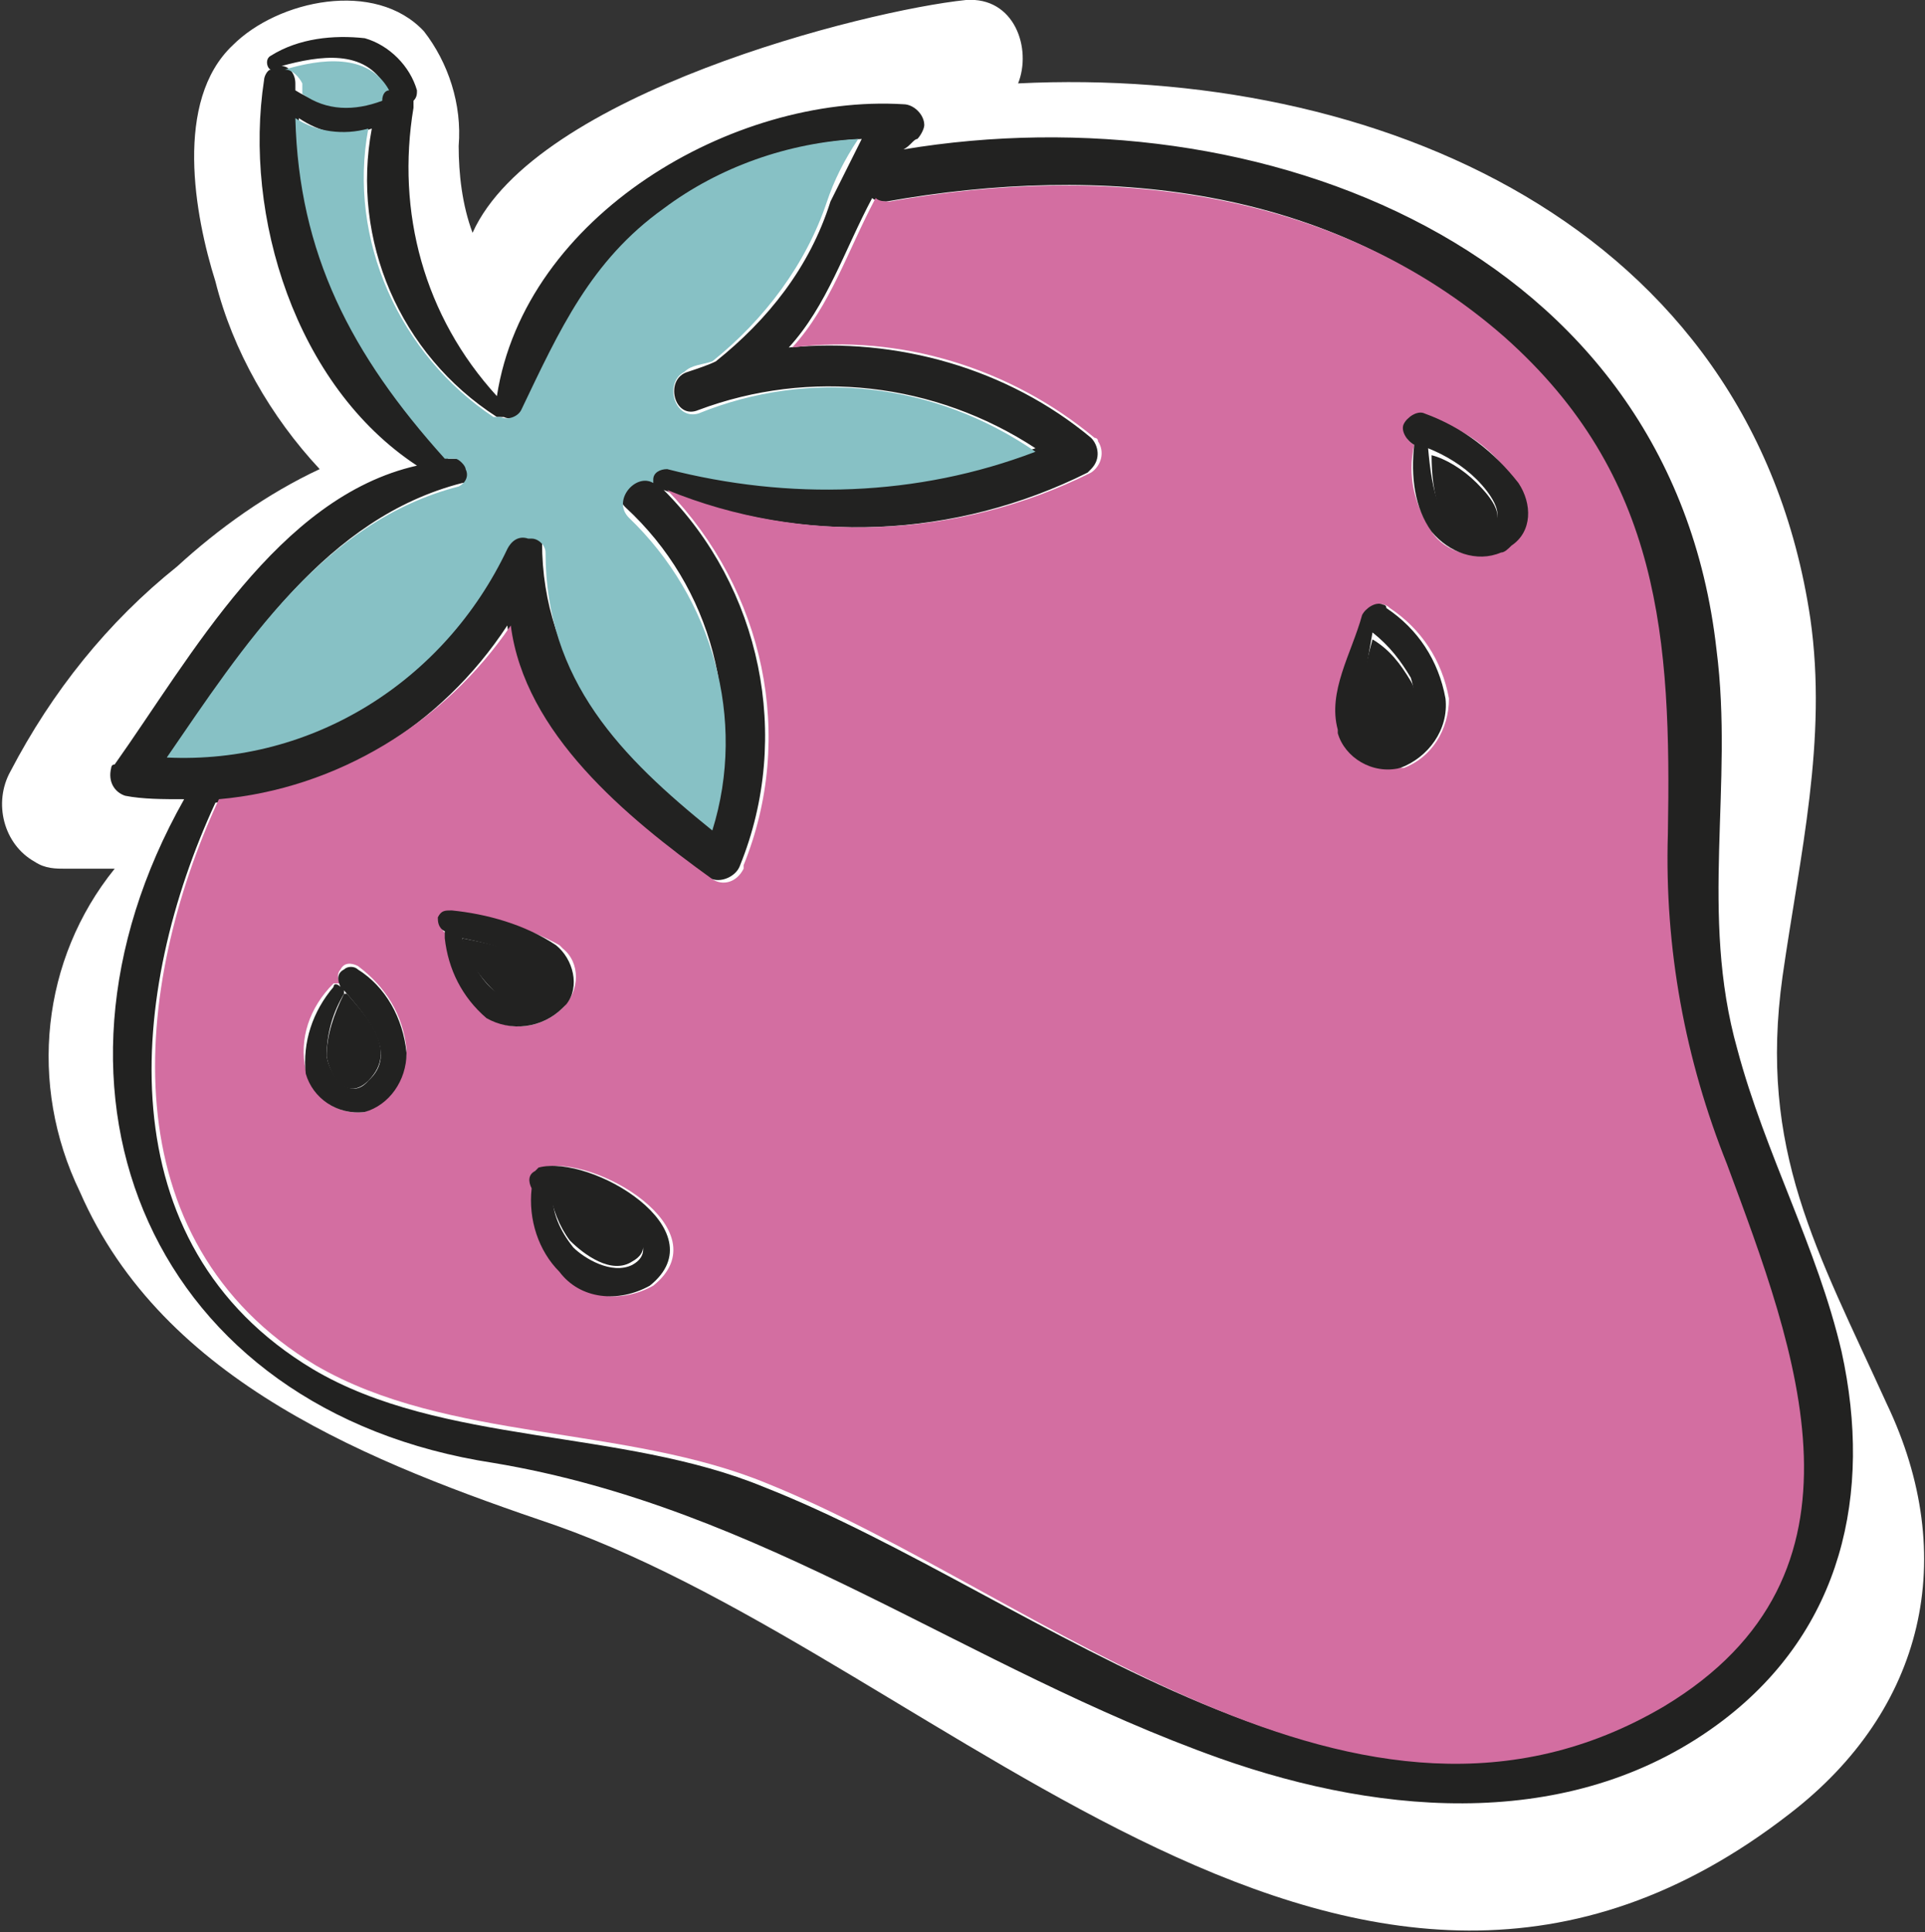 <?xml version="1.0" encoding="utf-8"?>
<!-- Generator: Adobe Illustrator 23.0.1, SVG Export Plug-In . SVG Version: 6.00 Build 0)  -->
<svg version="1.1" id="Camada_1" xmlns="http://www.w3.org/2000/svg" xmlns:xlink="http://www.w3.org/1999/xlink" x="0px" y="0px"
	 viewBox="0 0 55.4 55.6" style="enable-background:new 0 0 55.4 55.6;" xml:space="preserve">
<rect x="0" y="0" width="55.4" height="55.6" fill="#333333" stroke="none"/>
<style type="text/css">
	.st0{fill:#FFFFFF;}
	.st1{fill:#222221;}
	.st2{fill:#D36EA1;}
	.st3{fill:#87C1C5;}
</style>
<title>Ativo 6</title>
<g>
	<g id="OBJECTS">
		<path class="st0" d="M54.3,40.4c-2-4.4-3.7-7.3-3-12.3c0.5-3.5,1.3-6.8,0.8-10.3C50.4,6.4,39.5,1.9,29.3,2.4
			c0.4-1-0.1-2.5-1.5-2.4c-2.9,0.3-12.4,2.7-14.2,6.7c-0.3-0.8-0.4-1.7-0.4-2.5c0.1-1.2-0.3-2.4-1-3.3C10.8-0.6,8,0,6.7,1.3
			C5,2.9,5.6,6.2,6.2,8.1c0.5,2,1.6,3.9,3,5.4c-1.5,0.7-2.9,1.7-4.1,2.8c-2,1.6-3.6,3.6-4.8,5.9c-0.5,0.9-0.2,2.1,0.7,2.6
			c0.3,0.2,0.6,0.2,0.9,0.2c0.4,0,0.9,0,1.4,0c-2.1,2.6-2.5,6.2-1,9.3c2.4,5.5,8.4,7.8,13.7,9.6c11.3,4,23,18,35.5,8.3
			C55.4,49.2,56.4,44.8,54.3,40.4z"/>
		<path class="st1" d="M53,38.9c0.9,4.1,0,8-3.4,10.6c-4.2,3.2-9.7,2.8-14.5,1.1c-7.3-2.6-13.1-7.2-20.9-8.5
			C4.4,40.6,0.5,31.5,5.3,23c-0.6,0-1.2,0-1.7-0.1c-0.3-0.1-0.5-0.4-0.4-0.8c0,0,0-0.1,0.1-0.1c2.2-3.1,4.7-7.7,8.7-8.6
			C8.5,11.1,7,6.2,7.6,2.3C7.6,2.2,7.7,2,7.8,2C7.7,2,7.6,1.7,7.8,1.6C8.6,1.1,9.6,1,10.5,1.1c0.7,0.2,1.3,0.8,1.5,1.5
			c0,0.1,0,0.2-0.1,0.3c0,0,0,0.1,0,0.2c-0.5,3,0.3,6,2.4,8.3c0.8-5.2,6.8-8.7,11.7-8.4c0.3,0,0.6,0.3,0.6,0.6
			c0,0.1-0.1,0.3-0.2,0.4C26.3,4,26.2,4.2,26,4.3c10.2-1.7,22.1,2.8,23.4,14.4c0.5,3.9-0.5,7.6,0.6,11.5
			C50.8,33.2,52.3,35.9,53,38.9z M47.8,49.1c6.4-3.8,3.8-10.2,1.8-15.6c-1.2-3-1.8-6.3-1.7-9.5c0.1-5.6-0.3-10.3-4.7-14.3
			c-4.9-4.4-11.5-5-17.7-3.9c-0.1,0-0.3,0-0.4-0.1c-0.8,1.5-1.3,3.1-2.4,4.3c3.1-0.3,6.3,0.6,8.7,2.6c0.2,0.2,0.3,0.6,0,0.9
			c0,0-0.1,0.1-0.1,0.1c-3.8,1.9-8.2,2.1-12.2,0.5c2.8,2.8,3.7,7.1,2.2,10.8c-0.1,0.3-0.5,0.5-0.8,0.4c0,0-0.1,0-0.1,0
			c-2.5-1.8-5.4-4.2-5.8-7.3c-1.9,2.9-5,4.8-8.4,5.1c-2.5,5.4-3.2,12.7,2.8,16.3c3.7,2.2,8.9,1.7,13,3.4
			C29.9,45.9,39.1,54.2,47.8,49.1z M29.8,12.9c-2.9-1.9-6.5-2.3-9.7-1.1c-0.7,0.3-1-0.9-0.3-1.1c0.3-0.1,0.6-0.2,0.8-0.3
			c1.5-1.2,2.7-2.7,3.3-4.6c0.3-0.6,0.6-1.2,0.9-1.8c-2,0.1-4,0.8-5.6,2c-2.1,1.5-3,3.6-4.1,5.8c-0.1,0.2-0.4,0.3-0.6,0.2
			c-0.1,0-0.2,0-0.2,0c-2.8-1.8-4.2-5.1-3.6-8.3C9.9,4,9.2,3.8,8.6,3.4c0.1,4,1.6,6.8,4.3,9.8h0.3c0.2,0,0.4,0.2,0.4,0.4
			c0,0.2-0.1,0.3-0.3,0.3c-3.9,1-6.2,4.6-8.4,7.8c4.2,0.1,8-2.3,9.6-6.1c0.1-0.2,0.3-0.4,0.6-0.3c0.2-0.1,0.4,0,0.5,0.2
			c0,0,0,0.1,0,0.1c0,3.6,2.2,5.9,4.8,8c1-3.2,0.1-6.7-2.4-9c-0.5-0.5,0.1-1.2,0.7-1c0-0.2,0.2-0.4,0.4-0.4c0,0,0,0,0.1,0
			C22.7,14.3,26.4,14.1,29.8,12.9z M10.9,2.8c0-0.1,0.1-0.2,0.2-0.3c-0.6-1.1-1.9-0.9-3-0.6c0.2,0,0.4,0.2,0.4,0.5v0.2
			C9.3,3.1,10.2,3.2,10.9,2.8L10.9,2.8z"/>
		<path class="st2" d="M49.7,33.5c2,5.4,4.5,11.8-1.8,15.6c-8.8,5.2-17.9-3.2-25.8-6.4c-4.1-1.7-9.2-1.2-13-3.4
			c-6-3.6-5.3-10.9-2.8-16.3c3.4-0.3,6.5-2.2,8.4-5c0.4,3.1,3.3,5.5,5.8,7.3c0.3,0.2,0.7,0.1,0.9-0.3c0,0,0-0.1,0-0.1
			c1.5-3.7,0.6-7.9-2.2-10.8c3.9,1.6,8.4,1.4,12.2-0.5c0.3-0.2,0.4-0.6,0.2-0.9c0-0.1-0.1-0.1-0.1-0.1c-2.4-2-5.6-3-8.7-2.6
			c1.1-1.2,1.6-2.8,2.4-4.3c0.1,0.1,0.3,0.1,0.4,0.1c6.2-1.1,12.8-0.4,17.7,3.9c4.5,4,4.8,8.7,4.7,14.3
			C47.9,27.3,48.5,30.5,49.7,33.5z M43.1,15.9c0.7-0.3,1-1,0.7-1.7c0-0.1-0.1-0.2-0.2-0.3C43,12.9,42.1,12.3,41,12
			c-0.2-0.1-0.5,0.1-0.5,0.3c-0.1,0.2,0,0.4,0.2,0.5c-0.2,0.9,0,1.7,0.5,2.5C41.6,15.9,42.4,16.1,43.1,15.9z M40.4,22.1
			c0.8-0.3,1.3-1.1,1.3-2c-0.2-1.1-0.8-2-1.7-2.6c-0.2-0.2-0.5-0.1-0.6,0c0,0-0.1,0.1-0.1,0.1l0,0c-0.2,1.1-1,2.1-0.7,3.3
			c0.1,0.8,0.9,1.3,1.7,1.2C40.3,22.1,40.3,22.1,40.4,22.1z M18.8,37c2-1.6-1.7-3.8-3.2-3.4c-0.2,0.1-0.3,0.3-0.2,0.5
			c0,0,0,0.1,0.1,0.1c-0.1,0.9,0.2,1.8,0.8,2.4C16.8,37.4,17.9,37.5,18.8,37z M16.2,29c0.5-0.5,0.5-1.3,0-1.7c0,0-0.1-0.1-0.1-0.1
			c-0.9-0.5-1.9-0.8-3-0.9c-0.2-0.1-0.3,0-0.4,0.2c0,0.2,0,0.3,0.2,0.4c0,0.1,0,0.1,0,0.2c0.1,0.9,0.5,1.7,1.2,2.2
			C14.7,29.7,15.6,29.6,16.2,29z M10.5,32c0.7-0.3,1.2-1,1.2-1.8c-0.1-1-0.6-1.8-1.4-2.4c-0.2-0.1-0.4-0.1-0.5,0.1
			c-0.1,0.1-0.1,0.3,0,0.4l0,0c-0.1,0-0.1,0-0.2,0c-0.7,0.7-1,1.6-0.8,2.5C9,31.6,9.7,32.1,10.5,32z"/>
		<path class="st1" d="M43.7,13.9c0.4,0.6,0.4,1.4-0.2,1.8c-0.1,0.1-0.2,0.2-0.3,0.2c-0.7,0.3-1.5,0-2-0.6c-0.5-0.7-0.6-1.6-0.5-2.5
			c-0.2-0.1-0.4-0.4-0.3-0.6s0.4-0.4,0.6-0.3l0,0C42.1,12.3,43,13,43.7,13.9z M42.7,15.2c0.8-0.2,0.2-1-0.2-1.4
			c-0.4-0.4-0.9-0.7-1.4-0.9C41.2,14,41.4,15.6,42.7,15.2L42.7,15.2z"/>
		<path class="st1" d="M42.5,13.9c0.4,0.4,1,1.1,0.2,1.4c-1.3,0.4-1.5-1.2-1.5-2.2C41.6,13.2,42.1,13.5,42.5,13.9z"/>
		<path class="st1" d="M41.6,20.1c0.1,0.9-0.5,1.7-1.3,2c-0.8,0.2-1.6-0.3-1.8-1c0,0,0-0.1,0-0.1c-0.3-1.1,0.4-2.2,0.7-3.3l0,0
			c0.1-0.2,0.4-0.4,0.6-0.3c0,0,0.1,0,0.1,0.1C40.8,18.1,41.4,19,41.6,20.1z M40,21.3c0.8-0.1,0.8-1.2,0.6-1.8
			c-0.3-0.5-0.6-0.9-1.1-1.3C39.3,19.4,38.8,21.5,40,21.3z"/>
		<path class="st1" d="M40.6,19.6c0.3,0.5,0.2,1.6-0.6,1.8c-1.3,0.2-0.8-1.9-0.5-3C40,18.7,40.3,19.1,40.6,19.6z"/>
		<path class="st3" d="M20.1,11.9c3.2-1.3,6.8-0.9,9.7,1.1c-3.4,1.3-7.1,1.4-10.6,0.5c-0.2,0-0.4,0.1-0.4,0.3c0,0,0,0,0,0.1
			c-0.5-0.3-1.2,0.5-0.7,1c2.4,2.3,3.4,5.8,2.4,9c-2.6-2.1-4.8-4.3-4.8-8c0-0.2-0.2-0.4-0.4-0.4c0,0-0.1,0-0.1,0
			c-0.3-0.1-0.5,0.1-0.6,0.3C12.8,19.6,9,22,4.8,21.8C7,18.6,9.3,15,13.2,14c0.2-0.1,0.3-0.3,0.2-0.5c0-0.1-0.2-0.3-0.3-0.3h-0.3
			c-2.7-3-4.2-5.9-4.3-9.8c0.6,0.4,1.4,0.5,2.1,0.3c-0.6,3.2,0.9,6.5,3.6,8.3c0.1,0,0.2,0,0.2,0c0.2,0.1,0.5,0,0.6-0.2
			c1.1-2.3,2-4.3,4.1-5.8c1.6-1.2,3.6-1.9,5.6-2c-0.4,0.6-0.7,1.2-0.9,1.8c-0.6,1.8-1.8,3.4-3.3,4.6c-0.3,0.1-0.6,0.1-0.8,0.3
			C19.1,11,19.4,12.1,20.1,11.9z"/>
		<path class="st1" d="M15.5,33.6c1.5-0.4,5.2,1.8,3.2,3.4c-0.9,0.5-2,0.4-2.6-0.4c-0.6-0.6-0.9-1.5-0.8-2.4
			c-0.1-0.2-0.1-0.4,0.1-0.5C15.5,33.6,15.5,33.6,15.5,33.6z M18.2,36.4c0.9-0.5-0.4-1.5-0.9-1.7c-0.4-0.2-0.9-0.3-1.4-0.3
			c0,0.5,0.2,1,0.6,1.5C16.8,36.2,17.6,36.7,18.2,36.4z"/>
		<path class="st1" d="M17.3,34.6c0.5,0.3,1.8,1.2,0.9,1.7c-0.6,0.4-1.4-0.2-1.8-0.6c-0.3-0.4-0.5-0.9-0.6-1.5
			C16.3,34.3,16.8,34.4,17.3,34.6z"/>
		<path class="st1" d="M16,27.2c0.5,0.4,0.7,1.2,0.3,1.7c0,0-0.1,0.1-0.1,0.1c-0.6,0.6-1.5,0.7-2.2,0.3c-0.7-0.6-1.1-1.4-1.2-2.3
			c0-0.1,0-0.1,0-0.2c-0.2-0.1-0.2-0.3-0.2-0.4c0.1-0.2,0.2-0.2,0.4-0.2C14,26.3,15.1,26.6,16,27.2z M15.6,28.5
			c0.7-0.8-1.3-1.3-2.3-1.5c0.2,0.5,0.4,1,0.8,1.4c0.4,0.4,1,0.5,1.4,0.1C15.5,28.6,15.6,28.5,15.6,28.5z"/>
		<path class="st1" d="M13.3,27c1,0.2,3,0.6,2.4,1.5c-0.4,0.4-1,0.5-1.4,0.1c0,0-0.1-0.1-0.1-0.1C13.7,28,13.4,27.5,13.3,27z"/>
		<path class="st1" d="M11.7,30.3c0,0.8-0.5,1.5-1.2,1.7c-0.8,0.1-1.5-0.4-1.7-1.1C8.7,30,9,29.1,9.6,28.4c0-0.1,0.1-0.1,0.2,0l0,0
			c-0.1-0.2-0.1-0.4,0.1-0.5c0.1-0.1,0.3-0.1,0.4,0C11.1,28.4,11.6,29.3,11.7,30.3z M10.6,31.1c0.9-0.8-0.1-1.9-0.7-2.6
			c0,0,0,0.1,0,0.1c-0.3,0.5-0.5,1.1-0.5,1.8C9.5,31,10.1,31.7,10.6,31.1z"/>
		<path class="st3" d="M11.2,2.6c-0.1,0-0.2,0.1-0.2,0.3l0,0c-0.8,0.3-1.6,0.3-2.3-0.2V2.4C8.6,2.2,8.4,2,8.2,2
			C9.2,1.7,10.6,1.5,11.2,2.6z"/>
		<path class="st1" d="M9.9,28.5c0.6,0.7,1.6,1.7,0.7,2.6c-0.6,0.6-1.1-0.1-1.2-0.7c0-0.6,0.2-1.2,0.5-1.8C10,28.6,10,28.6,9.9,28.5
			z"/>
	</g>
</g>
</svg>
